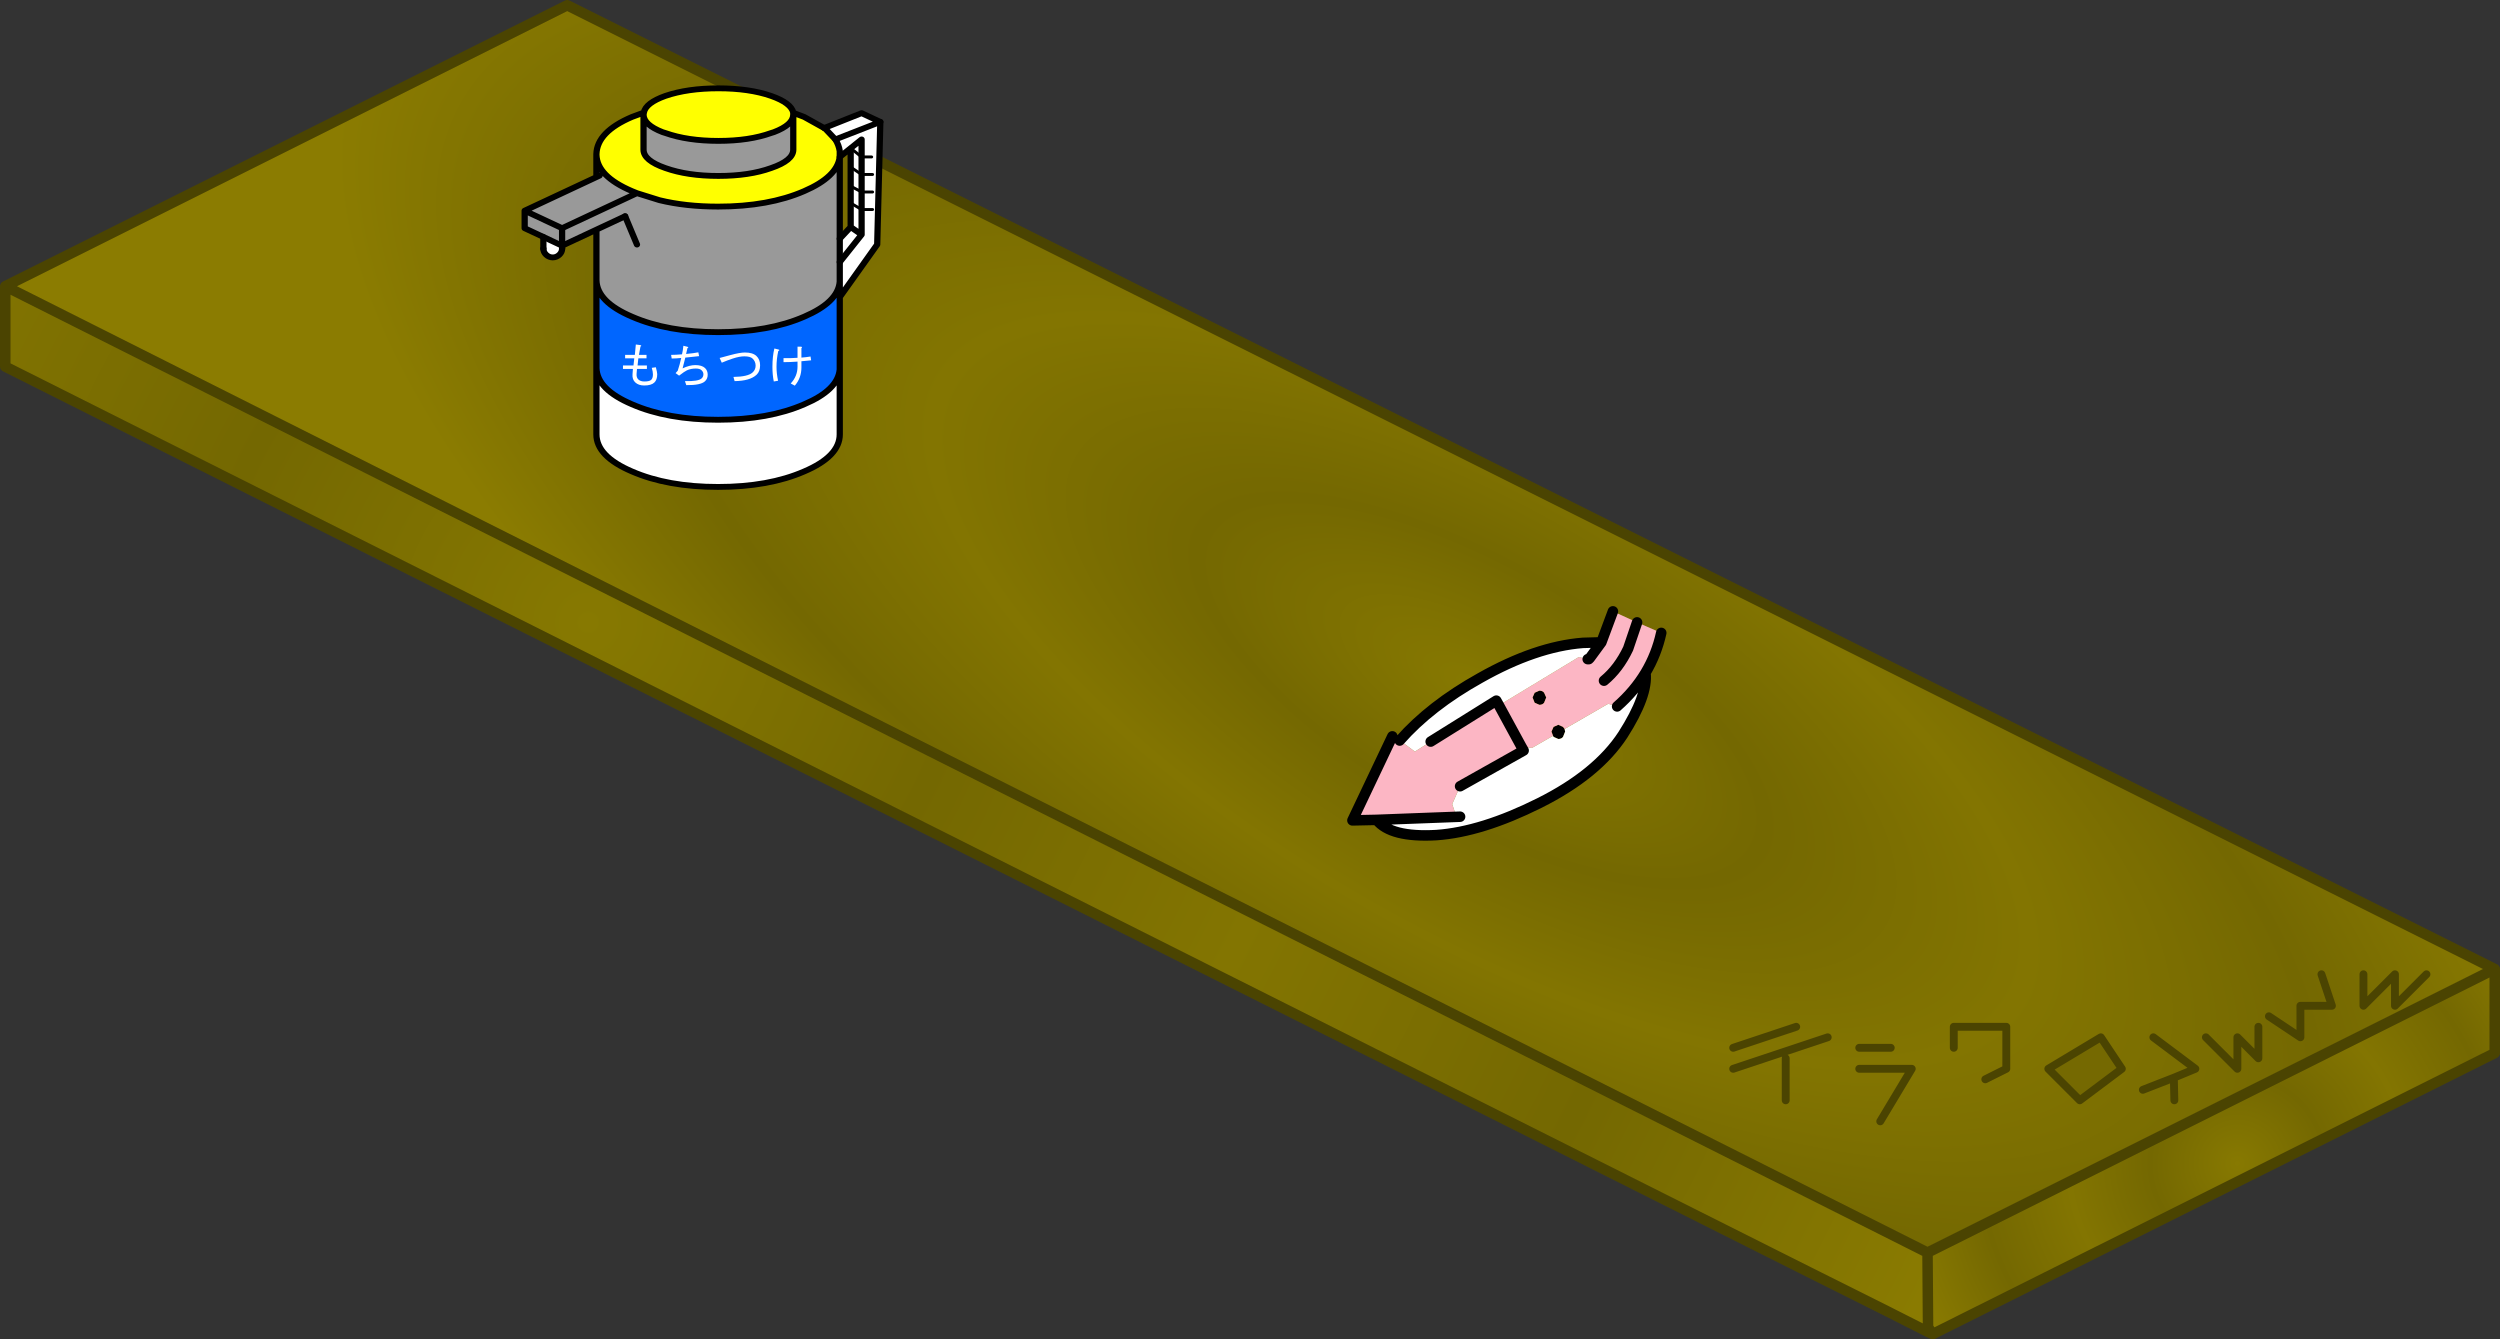 <svg xmlns="http://www.w3.org/2000/svg" xmlns:xlink="http://www.w3.org/1999/xlink" height="127.5" width="238"><rect width="100%" height="100%" fill="#333333" stroke="none"/><defs><radialGradient xlink:href="#a" id="d" gradientUnits="userSpaceOnUse" gradientTransform="translate(159 93) scale(.041)" cx="0" cy="0" r="819.2" spreadMethod="pad"/><radialGradient cx="0" cy="0" gradientTransform="translate(159 93) scale(.041)" gradientUnits="userSpaceOnUse" id="a" r="819.2" spreadMethod="pad"><stop offset="0" stop-color="#877901"/><stop offset=".247" stop-color="#746801"/><stop offset=".478" stop-color="#837501"/><stop offset=".729" stop-color="#746801"/><stop offset="1" stop-color="#8b7c01"/></radialGradient><radialGradient xlink:href="#b" id="e" gradientUnits="userSpaceOnUse" gradientTransform="matrix(.029 -.051 .13 .075 87 48)" cx="0" cy="0" r="819.2" spreadMethod="pad"/><radialGradient cx="0" cy="0" gradientTransform="matrix(.029 -.051 .13 .075 87 48)" gradientUnits="userSpaceOnUse" id="b" r="819.2" spreadMethod="pad"><stop offset="0" stop-color="#877901"/><stop offset=".247" stop-color="#746801"/><stop offset=".478" stop-color="#837501"/><stop offset=".729" stop-color="#746801"/><stop offset="1" stop-color="#8b7c01"/></radialGradient><radialGradient xlink:href="#c" id="f" gradientUnits="userSpaceOnUse" gradientTransform="translate(2 41.5) scale(.176)" cx="0" cy="0" r="819.2" spreadMethod="pad"/><radialGradient cx="0" cy="0" gradientTransform="translate(2 41.5) scale(.176)" gradientUnits="userSpaceOnUse" id="c" r="819.2" spreadMethod="pad"><stop offset="0" stop-color="#877901"/><stop offset=".247" stop-color="#746801"/><stop offset=".478" stop-color="#837501"/><stop offset=".729" stop-color="#746801"/><stop offset="1" stop-color="#8b7c01"/></radialGradient></defs><path d="m179.95 84.3-3.65 1.8-7.25 3.65-30.65 15.3-3.9 1.95-4.5 2.25-.25-.35-.2-.3-.05-7.1 54-27v8l-3.55 1.8" fill="url(#d)" fill-rule="evenodd" transform="translate(54 17.75)"/><path d="m177 75-3 3v-3l-3 3v-3 3l3-3v3l3-3m6.5-.5-54 27-183-92L0-17.25 183.5 74.5M167 75l1 3h-3v3l-3-2 3 2v-3h3l-1-3m-14 12-.05-2.15L155 84l-4-3 4 3-2.05.85L153 87m8-7v3l-2-2v3l-3-3 3 3v-3l2 2v-3m-36 9 3-5h-5 5l-3 5m1-7h-3 3m6 0v-2h5v4l-2 1 2-1v-4h-5v2m-15-2-6 2 6-2m3 1-9 3 9-3m-4 6v-4 4m32-3-2-3-5 3 3 3 4-3m2 2 2.95-1.15L150 86" fill="url(#e)" fill-rule="evenodd" transform="translate(54 17.75)"/><path d="m202 101.75-4 3-3-3 5-3 2 3" fill="#756901" fill-rule="evenodd"/><path d="m129.5 101.5.05 7.1.2.3-.2.15-3.85-1.95-.9-.45-.9-.45-5.7-2.85L-37.45 25.5-41 23.75l-7.7-4-4.8-2.6V9.5l183 92" fill="url(#f)" fill-rule="evenodd" transform="translate(54 17.75)"/><path d="m183.75 126.65.25.35-.45-.2.2-.15" fill="#990" fill-rule="evenodd"/><path d="M237.5 100.25v-8l-54 27 .05 7.1.2.3.25.35zm-57.8 24.6-.9-.45-.9-.45-5.7-2.85L.5 34.9v-7.65L54 .5l183.5 91.75m-53.95 34.55.45.2m-4.3-2.15 3.85 1.95M.5 27.25l183 92" fill="none" stroke="#4b4401" stroke-linecap="round" stroke-linejoin="round"/><path d="M225 92.75v3l3-3v3l3-3m-15 4 3 2v-3h3l-1-3m-51 8v4m-5-3 9-3m-9 1 6-2m18 5 2-1v-4h-5v2m-9 0h3m-3 2h5l-3 5m31-8 3 3v-3l2 2v-3m-10 1 4 3-2.05.85.05 2.15m-5-3-4 3-3-3 5-3 2 3m4.95.85-2.95 1.15" fill="none" stroke="#4b4401" stroke-linecap="round" stroke-linejoin="round" stroke-width=".75"/><path d="m147.85 70.05-.15-.4.2-.45.45-.2.45.2.15.2.05.25-.2.5q-.15.2-.45.2l-.45-.2-.05-.1m-1.75-4.1.45-.2q.3 0 .45.2l.2.45-.2.5q-.15.2-.45.2l-.45-.2-.2-.5.2-.45" fill-rule="evenodd"/><path d="m155.85 59.25 2.3 1q-.45 2.05-1.5 3.8t-2.7 3.2l-.85-.25-4.15 2.4-.15-.2-.45-.2-.45.2-.2.45.15.4-2 1.15-1-.1-2.15-3.95 2.15 3.95.2.35-6.05 3.4-.75 1.7.25.75.5.45-7.95.3-2.3.05 3.8-8 .7.4.1.05 1.35 1 1.5-.95 6.25-3.9.25.45 7.6-4.6.85.2h.1l.1-.1 1.1-1.5 1.1-2.95 2.3 1.05-.85 2.5q-.9 1.9-2.3 3.05 1.4-1.15 2.3-3.05l.85-2.5m-9.75 6.7-.2.45.2.5.45.2q.3 0 .45-.2l.2-.5-.2-.45q-.15-.2-.45-.2l-.45.2" fill="#fcb6c4" fill-rule="evenodd"/><path d="m152.45 61.15-1.1 1.5-.1.1h-.1l-.85-.2-7.6 4.6-.25-.45-6.25 3.9-1.5.95-1.35-1-.1-.05q2.9-3.3 7.65-5.95 5.3-3 9.8-3.35l1.75-.05m-7.6 9.95 1 .1 2-1.15.05.1.45.2q.3 0 .45-.2l.2-.5-.05-.25 4.15-2.4.85.25q1.65-1.45 2.7-3.2.25 2.15-2.15 5.9-2.45 3.75-7.95 6.5t-9.8 3.05q-4.35.25-5.7-1.45l7.95-.3-.5-.45-.25-.75.75-1.7 6.05-3.4-.2-.35" fill="#fff" fill-rule="evenodd"/><path d="m155.85 59.25-.85 2.5q-.9 1.9-2.3 3.05m.85-6.6-1.1 2.95-1.1 1.5-.1.1h-.1m-8.45 4.4 2.15 3.95m9.1-3.85q1.65-1.45 2.7-3.2 1.05-1.75 1.5-3.8m-5.7.9-1.75.05q-4.5.35-9.8 3.35-4.75 2.65-7.65 5.95m2.95.1 6.25-3.9.25.45m-11.65 10.9q1.35 1.7 5.7 1.45 4.3-.3 9.8-3.05 5.5-2.75 7.95-6.5 2.4-3.75 2.15-5.9m-24.1 6.05-3.8 8 2.3-.05 7.95-.3m0-2.9 6.05-3.4-.2-.35" fill="none" stroke="#000" stroke-linecap="round" stroke-linejoin="round"/><path d="m75.515 10.717.089.056-.09.167v-.223M56.788 26.702v-4.837l-3.265 1.53v-1.669 1.668l-1.78-.834-1.782-.834v-1.668l6.827-3.197v-2.113q.06 2.03 3.383 3.447l.475.195 2.137.667q2.493.612 5.58.612 4.808 0 8.192-1.474 3.146-1.362 3.383-3.252v11.87q-.148 1.946-3.383 3.336-3.384 1.474-8.192 1.474t-8.192-1.474q-3.324-1.417-3.383-3.447m-3.265-4.976 7.123-3.336-7.123 3.336-3.562-1.668 3.562 1.668m19.886-9.063.267-.083q1.81-.695 1.84-1.64v3.308q0 1.028-2.107 1.751-2.078.75-5.016.75-2.939 0-5.046-.75-2.078-.723-2.078-1.751V10.94q.03.945 1.81 1.64l.268.083q2.107.75 5.046.75 2.938 0 5.016-.75m-16.324 4.06-.297.138.297-.139m3.561 6.56-1.128-2.696 1.128 2.697m-1.128-2.697-2.73 1.28 2.73-1.28" fill="#999" fill-rule="evenodd"/><path d="m78.453 12.19 3.562-1.417 1.78.834-.296 11.676-3.562 5.004V24.95l2.078-2.613-1.04-.723 1.04.723v-2.391 2.39l-2.078 2.614v-2.224l1.039-1.112v-5.699l1.039.695-1.04-.695v-1.807l-1.038.834v-.556q-.089-.583-.415-1.111l-.92-.973-.149-.111m1.484 22.99v6.172q0 2.085-3.383 3.53-3.384 1.474-8.192 1.474t-8.192-1.474q-3.383-1.445-3.383-3.53v-6.31q.06 2.029 3.383 3.446 3.384 1.474 8.192 1.474t8.192-1.474q3.205-1.362 3.383-3.308M53.522 23.394v.278q0 .334-.267.584-.267.25-.623.25-.357 0-.624-.25t-.267-.584V22.56l1.78.834m28.494-5.115-1.04-.556 1.04.556V16.61v3.336l-1.04-.612 1.04.612h1.039-1.04v-1.668h1.04-1.04m0-3.336v-1.668l-1.038.834 1.039-.834v1.668h.95-.95v1.668-1.668l-1.04-.834 1.04.834m1.039 1.668h-1.04 1.04m-3.532-3.336 4.273-1.668-4.273 1.668" fill="#fff" fill-rule="evenodd"/><path d="M79.937 28.287v6.894q-.178 1.946-3.383 3.308-3.384 1.474-8.192 1.474t-8.192-1.474q-3.324-1.417-3.383-3.447v-8.34q.06 2.03 3.383 3.447 3.384 1.474 8.192 1.474t8.192-1.474q3.235-1.39 3.383-3.336v1.474" fill="#06f" fill-rule="evenodd"/><path d="m75.604 10.773.95.361 1.9 1.057.148.11.92.974q.326.528.415 1.112v.556q-.237 1.89-3.383 3.252-3.384 1.474-8.192 1.474-3.087 0-5.58-.612l-2.137-.667-.475-.195q-3.324-1.417-3.383-3.447v-.083q.06-2.113 3.383-3.53l1.128-.418q.178-.917 2.048-1.584 2.107-.723 5.046-.723 2.938 0 5.015.723 1.9.667 2.108 1.584v.223l.089-.167m-2.197 1.89q-2.077.75-5.015.75-2.939 0-5.046-.75l-.267-.083q-1.78-.695-1.81-1.64v3.308q0 1.028 2.077 1.751 2.107.75 5.046.75 2.938 0 5.015-.75 2.108-.723 2.108-1.751V10.94q-.03.945-1.84 1.64l-.268.083m-12.109-1.946-.03.195v.028-.028l.03-.195" fill="#ff0" fill-rule="evenodd"/><path d="m10.05-25.6.15.1 1.6.65 3.2 1.9M24-24l-.5 21-6 9v23.5q0 3.75-5.7 6.35Q6.1 38.5-2 38.5q-8.1 0-13.8-2.65-5.7-2.6-5.7-6.35V-5.55L-27-2.8l-3-1.5-3-1.5v-3l11.5-5.75v-3.95q.1-3.8 5.7-6.35l1.9-.75q.3-1.65 3.45-2.85 3.55-1.3 8.5-1.3t8.45 1.3q3.2 1.2 3.55 2.85v.4q-.05 1.7-3.1 2.95l-.45.15Q3-20.75-1.95-20.75q-4.95 0-8.5-1.35l-.45-.15q-3-1.25-3.05-2.95v5.95q0 1.85 3.5 3.15 3.55 1.35 8.5 1.35T6.5-16.1q3.55-1.3 3.55-3.15v-5.95M-27-2.3q0 .6-.45 1.05-.45.45-1.05.45-.6 0-1.05-.45Q-30-1.7-30-2.3m47.5-16.05V-19q-.15-1.05-.7-2l-1.55-1.75-.25-.2M17.5-18V6m0-24v-.35.35q-.4 3.4-5.7 5.85Q6.1-9.5-2-9.5q-5.2 0-9.4-1.1l-3.6-1.2-12 6-6-3m11.5 26.95q.1 3.65 5.7 6.2Q-10.1 27-2 27q8.1 0 13.8-2.65 5.4-2.45 5.7-5.95m0-15.05q-.25 3.5-5.7 6Q6.1 12-2 12q-8.1 0-13.8-2.65-5.6-2.55-5.7-6.2m7.55-28.35v-.05l.05-.35m-7.6 11.05.5-.25m-.5-3.55q.1 3.65 5.7 6.2l.8.35m-6.5 6.25 4.6-2.3" fill="none" stroke="#000" stroke-linecap="round" stroke-linejoin="round" transform="matrix(.594 0 0 .556 69.55 24.95)"/><path d="m15-22.95 6-2.55 3 1.5-7.2 3M-27-2.8v.5m-3 0v-2m49.25-11.95V-13M21-12v-3m-1.75-1.25v-3.25L17.5-18m0 14 1.75-2v-7M-27-5.8v3m46.25-16.7L21-21v6m-1.75 9L21-4.7V-9m0-3v3m-3.5 9L21-4.7m-37.9-3.15L-15-3" fill="none" stroke="#000" stroke-linecap="round" stroke-linejoin="round" transform="matrix(.594 0 0 .556 69.55 24.95)"/><path d="M19.25-13 21-12h1.75M21-15l-1.75-1.25M21-18h1.6M21-15h1.75M21-9l-1.75-1.1M21-9h1.75m-3.5-10.5L21-18" fill="none" stroke="#000" stroke-linecap="round" stroke-linejoin="round" stroke-width=".5" transform="matrix(.594 0 0 .556 69.55 24.95)"/><path d="m60.605 35.554.037-.433h.944v-.33h-.889l.074-.676h.778v-.33h-.722l.148-.798q.167-.087-.037-.139l-.407-.052-.093.99h-.926v.329h.87l-.074.676h-1v.33h.945l-.037.52q-.037.486.26.763.314.295.851.295.667 0 .963-.277.278-.26.278-.798 0-.174-.13-.66l-.389.053q.111.364.111.624 0 .365-.166.52-.167.157-.648.157-.37 0-.575-.191-.203-.19-.166-.573m4.6.729.13.382q1.37.017 1.778-.365.26-.242.26-.624 0-.4-.26-.642-.296-.277-.926-.277-.537 0-1.204.312.13-.503.26-1.024.574-.052 1.314-.139l-.074-.364q-.426.087-1.167.156.075-.277.13-.555.185-.087-.037-.139l-.352-.086q-.037.433-.13.815-.61.052-1.037.052l.056.347q.407 0 .907-.052-.13.607-.333 1.214-.092.122-.204.226l.334.243q.518-.4.74-.503.371-.174.853-.174.37 0 .537.156.185.174.185.382 0 .243-.167.399-.315.295-1.593.26m4.62-.399.11.4q1.464-.018 2.093-.608.334-.312.334-.902 0-.555-.352-.885-.352-.33-1.093-.33-.463 0-1.37.243l-1.037.278.203.451q.574-.243 1.056-.399.63-.208 1.093-.208.555 0 .778.208.296.278.296.677 0 .381-.278.641-.444.417-1.833.434m3.711-.954q0 .763.13 1.388l.407-.07q-.148-.694-.148-1.318 0-.763.167-1.51.222-.103-.019-.155l-.352-.087q-.185.746-.185 1.752m2.76.052v-.59q.444-.034.926-.087l-.056-.364q-.407.07-.87.104v-.902q.13-.104-.037-.139h-.334v1.059q-.703.052-1.333.034v.382q.63 0 1.333-.052v.486q0 .902-.648 1.596l.389.208q.63-.729.63-1.735" fill-rule="evenodd" fill="#fff"/></svg>